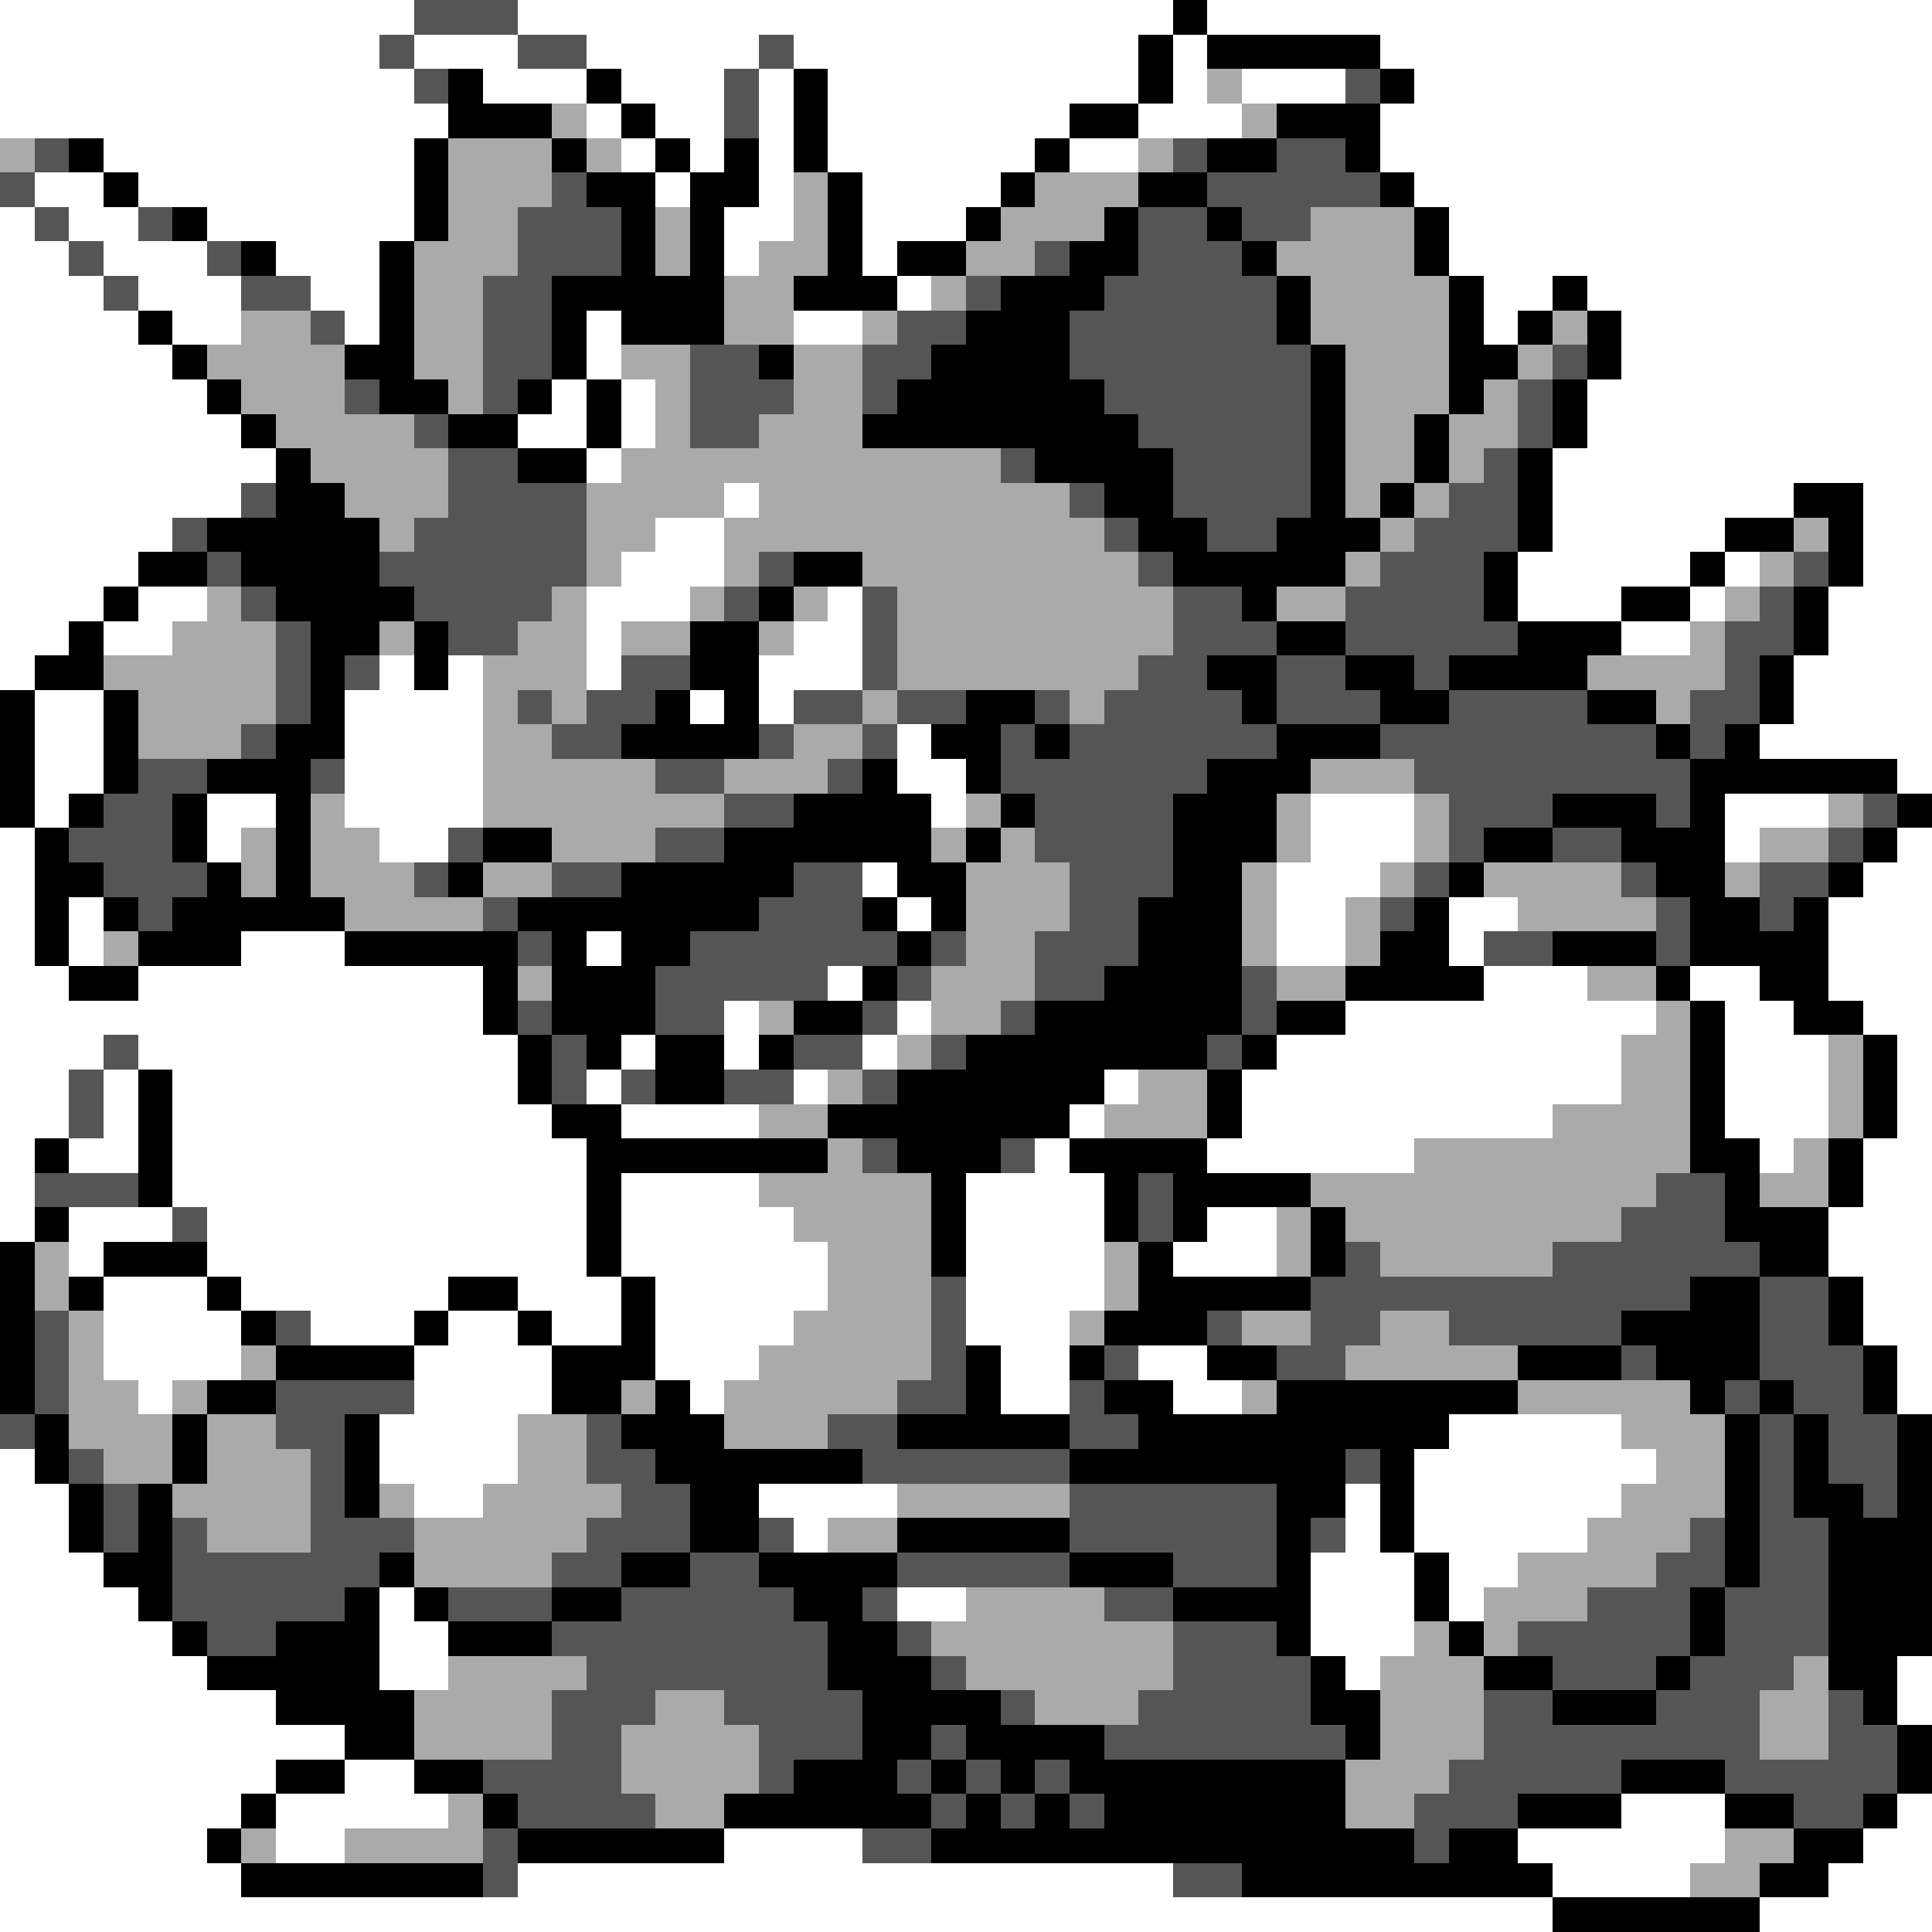 <svg xmlns="http://www.w3.org/2000/svg" viewBox="0 -0.5 56 56" shape-rendering="crispEdges">
<rect x="0" y="-0.5" width="56" height="56" fill="#808080" stroke="none"/>
<path stroke="#ffffff" d="M0 0h12M15 0h19M35 0h21M0 1h11M12 1h3M17 1h5M23 1h10M34 1h1M40 1h16M0 2h12M14 2h3M18 2h3M22 2h1M24 2h9M34 2h1M36 2h3M41 2h15M0 3h13M17 3h1M19 3h2M22 3h1M24 3h7M33 3h3M40 3h16M3 4h9M18 4h1M20 4h1M22 4h1M24 4h6M31 4h2M40 4h16M1 5h2M4 5h8M19 5h1M22 5h1M25 5h4M41 5h15M0 6h1M2 6h2M6 6h6M21 6h2M25 6h3M42 6h14M0 7h2M3 7h3M8 7h3M21 7h1M25 7h1M42 7h14M0 8h3M4 8h3M9 8h2M26 8h1M43 8h2M46 8h10M0 9h4M5 9h2M10 9h1M17 9h1M23 9h2M43 9h1M47 9h9M0 10h5M17 10h1M47 10h9M0 11h6M16 11h1M18 11h1M46 11h10M0 12h7M15 12h2M18 12h1M46 12h10M0 13h8M17 13h1M45 13h11M0 14h7M21 14h1M45 14h7M54 14h2M0 15h5M19 15h2M45 15h5M54 15h2M0 16h4M18 16h3M44 16h5M50 16h1M54 16h2M0 17h3M4 17h2M17 17h3M24 17h1M44 17h3M49 17h1M53 17h3M0 18h2M3 18h2M17 18h1M23 18h2M47 18h2M53 18h3M0 19h1M11 19h1M13 19h1M17 19h1M22 19h3M52 19h4M1 20h2M10 20h4M20 20h1M22 20h1M52 20h4M1 21h2M10 21h4M26 21h1M51 21h5M1 22h2M10 22h4M26 22h2M55 22h1M1 23h1M6 23h2M10 23h4M27 23h1M38 23h3M50 23h3M0 24h1M6 24h1M11 24h2M38 24h3M50 24h1M55 24h1M0 25h1M25 25h1M37 25h3M54 25h2M0 26h1M2 26h1M26 26h1M37 26h2M42 26h2M53 26h3M0 27h1M2 27h1M7 27h3M17 27h1M37 27h2M42 27h1M53 27h3M0 28h2M4 28h10M24 28h1M43 28h3M49 28h2M53 28h3M0 29h14M21 29h1M26 29h1M39 29h9M50 29h2M54 29h2M0 30h3M4 30h11M18 30h1M21 30h1M25 30h1M37 30h10M50 30h3M55 30h1M0 31h2M3 31h1M5 31h10M17 31h1M23 31h1M32 31h1M36 31h11M50 31h3M55 31h1M0 32h2M3 32h1M5 32h11M18 32h4M31 32h1M36 32h9M50 32h3M55 32h1M0 33h1M2 33h2M5 33h12M30 33h1M35 33h6M51 33h1M54 33h2M0 34h1M5 34h12M18 34h4M28 34h4M54 34h2M0 35h1M2 35h3M6 35h11M18 35h5M28 35h4M35 35h2M53 35h3M2 36h1M6 36h11M18 36h6M28 36h4M34 36h3M53 36h3M3 37h3M7 37h6M15 37h3M19 37h5M28 37h4M54 37h2M3 38h4M9 38h3M13 38h2M16 38h2M19 38h4M28 38h3M54 38h2M3 39h4M12 39h4M19 39h3M29 39h2M33 39h2M55 39h1M4 40h1M12 40h4M20 40h1M29 40h2M34 40h2M55 40h1M11 41h4M42 41h5M0 42h1M11 42h4M41 42h7M0 43h2M12 43h2M22 43h4M39 43h1M41 43h6M0 44h2M23 44h1M39 44h1M41 44h5M0 45h3M38 45h3M42 45h2M0 46h4M11 46h1M26 46h2M38 46h3M42 46h1M0 47h5M11 47h2M38 47h3M0 48h6M11 48h2M39 48h1M55 48h1M0 49h8M55 49h1M0 50h10M0 51h8M10 51h2M0 52h7M8 52h5M47 52h3M55 52h1M0 53h6M8 53h2M21 53h4M44 53h6M54 53h2M0 54h7M15 54h19M45 54h4M53 54h3M0 55h45M51 55h5" />
<path stroke="#555555" d="M12 0h3M11 1h1M15 1h2M22 1h1M12 2h1M21 2h1M39 2h1M21 3h1M1 4h1M34 4h1M37 4h2M0 5h1M16 5h1M35 5h5M1 6h1M4 6h1M15 6h3M33 6h2M36 6h2M2 7h1M6 7h1M15 7h3M30 7h1M33 7h3M3 8h1M7 8h2M14 8h2M28 8h1M32 8h5M9 9h1M14 9h2M26 9h2M31 9h6M14 10h2M20 10h2M25 10h2M31 10h7M45 10h1M10 11h1M14 11h1M20 11h3M25 11h1M32 11h6M44 11h1M12 12h1M20 12h2M33 12h5M44 12h1M13 13h2M29 13h1M34 13h4M43 13h1M7 14h1M13 14h4M31 14h1M34 14h4M42 14h2M5 15h1M12 15h5M32 15h1M35 15h2M41 15h3M6 16h1M11 16h6M22 16h1M33 16h1M40 16h3M52 16h1M7 17h1M12 17h4M21 17h1M25 17h1M34 17h2M39 17h4M51 17h1M8 18h1M13 18h2M25 18h1M34 18h3M39 18h5M50 18h2M8 19h1M10 19h1M18 19h2M25 19h1M33 19h2M37 19h2M41 19h1M50 19h1M8 20h1M15 20h1M17 20h2M23 20h2M26 20h2M30 20h1M32 20h4M37 20h3M42 20h4M49 20h2M7 21h1M16 21h2M22 21h1M25 21h1M29 21h1M31 21h6M40 21h8M49 21h1M4 22h2M9 22h1M19 22h2M24 22h1M29 22h6M41 22h8M3 23h2M21 23h2M30 23h4M42 23h3M48 23h1M54 23h1M2 24h3M13 24h1M19 24h2M30 24h4M42 24h1M45 24h2M53 24h1M3 25h3M12 25h1M16 25h2M23 25h2M31 25h3M41 25h1M47 25h1M51 25h2M4 26h1M14 26h1M22 26h3M31 26h2M40 26h1M48 26h1M51 26h1M15 27h1M20 27h6M27 27h1M30 27h3M43 27h2M48 27h1M19 28h5M26 28h1M30 28h2M36 28h1M15 29h1M19 29h2M25 29h1M29 29h1M36 29h1M3 30h1M16 30h1M23 30h2M27 30h1M35 30h1M2 31h1M16 31h1M18 31h1M21 31h2M25 31h1M2 32h1M25 33h1M29 33h1M1 34h3M33 34h1M48 34h2M5 35h1M33 35h1M47 35h3M39 36h1M45 36h6M27 37h1M38 37h11M51 37h2M1 38h1M8 38h1M27 38h1M35 38h1M38 38h2M42 38h5M51 38h2M1 39h1M27 39h1M32 39h1M37 39h2M47 39h1M51 39h3M1 40h1M8 40h4M26 40h2M31 40h1M50 40h1M52 40h2M0 41h1M8 41h2M17 41h1M24 41h2M31 41h2M51 41h1M53 41h2M2 42h1M9 42h1M17 42h2M25 42h6M39 42h1M51 42h1M53 42h2M3 43h1M9 43h1M18 43h2M31 43h6M51 43h1M54 43h1M3 44h1M5 44h1M9 44h3M17 44h3M22 44h1M31 44h6M38 44h1M49 44h1M51 44h2M5 45h6M16 45h2M20 45h2M26 45h5M34 45h3M48 45h2M51 45h2M5 46h5M13 46h3M18 46h5M25 46h1M32 46h2M46 46h3M50 46h3M6 47h2M16 47h8M26 47h1M34 47h3M44 47h5M50 47h3M17 48h7M27 48h1M34 48h4M45 48h3M49 48h3M16 49h3M21 49h4M29 49h1M33 49h5M43 49h2M48 49h3M53 49h1M16 50h2M22 50h3M27 50h1M32 50h7M43 50h8M53 50h2M14 51h4M22 51h1M26 51h1M28 51h1M30 51h1M42 51h5M50 51h5M15 52h4M27 52h1M29 52h1M31 52h1M41 52h3M52 52h2M14 53h1M25 53h2M41 53h1M14 54h1M34 54h2" />
<path stroke="#000000" d="M34 0h1M33 1h1M35 1h5M13 2h1M17 2h1M23 2h1M33 2h1M40 2h1M13 3h3M18 3h1M23 3h1M31 3h2M37 3h3M2 4h1M12 4h1M16 4h1M19 4h1M21 4h1M23 4h1M30 4h1M35 4h2M39 4h1M3 5h1M12 5h1M17 5h2M20 5h2M24 5h1M29 5h1M33 5h2M40 5h1M5 6h1M12 6h1M18 6h1M20 6h1M24 6h1M28 6h1M32 6h1M35 6h1M41 6h1M7 7h1M11 7h1M18 7h1M20 7h1M24 7h1M26 7h2M31 7h2M36 7h1M41 7h1M11 8h1M16 8h5M23 8h3M29 8h3M37 8h1M42 8h1M45 8h1M4 9h1M11 9h1M16 9h1M18 9h3M28 9h3M37 9h1M42 9h1M44 9h1M46 9h1M5 10h1M10 10h2M16 10h1M22 10h1M27 10h4M38 10h1M42 10h2M46 10h1M6 11h1M11 11h2M15 11h1M17 11h1M26 11h6M38 11h1M42 11h1M45 11h1M7 12h1M13 12h2M17 12h1M25 12h8M38 12h1M41 12h1M45 12h1M8 13h1M15 13h2M30 13h4M38 13h1M41 13h1M44 13h1M8 14h2M32 14h2M38 14h1M40 14h1M44 14h1M52 14h2M6 15h5M33 15h2M37 15h3M44 15h1M50 15h2M53 15h1M4 16h2M7 16h4M23 16h2M34 16h5M43 16h1M49 16h1M53 16h1M3 17h1M8 17h4M22 17h1M36 17h1M43 17h1M47 17h2M52 17h1M2 18h1M9 18h2M12 18h1M20 18h2M37 18h2M44 18h3M52 18h1M1 19h2M9 19h1M12 19h1M20 19h2M35 19h2M39 19h2M42 19h4M51 19h1M0 20h1M3 20h1M9 20h1M19 20h1M21 20h1M28 20h2M36 20h1M40 20h2M46 20h2M51 20h1M0 21h1M3 21h1M8 21h2M18 21h4M27 21h2M30 21h1M37 21h3M48 21h1M50 21h1M0 22h1M3 22h1M6 22h3M25 22h1M28 22h1M35 22h3M49 22h6M0 23h1M2 23h1M5 23h1M8 23h1M23 23h4M29 23h1M34 23h3M45 23h3M49 23h1M55 23h1M1 24h1M5 24h1M8 24h1M14 24h2M21 24h6M28 24h1M34 24h3M43 24h2M47 24h3M54 24h1M1 25h2M6 25h1M8 25h1M13 25h1M18 25h5M26 25h2M34 25h2M42 25h1M48 25h2M53 25h1M1 26h1M3 26h1M5 26h5M15 26h7M25 26h1M27 26h1M33 26h3M41 26h1M49 26h2M52 26h1M1 27h1M4 27h3M10 27h5M16 27h1M18 27h2M26 27h1M33 27h3M40 27h2M45 27h3M49 27h4M2 28h2M14 28h1M16 28h3M25 28h1M32 28h4M39 28h4M48 28h1M51 28h2M14 29h1M16 29h3M23 29h2M30 29h6M37 29h2M49 29h1M52 29h2M15 30h1M17 30h1M19 30h2M22 30h1M28 30h7M36 30h1M49 30h1M54 30h1M4 31h1M15 31h1M19 31h2M26 31h6M35 31h1M49 31h1M54 31h1M4 32h1M16 32h2M24 32h7M35 32h1M49 32h1M54 32h1M1 33h1M4 33h1M17 33h7M26 33h3M31 33h4M49 33h2M53 33h1M4 34h1M17 34h1M27 34h1M32 34h1M34 34h4M50 34h1M53 34h1M1 35h1M17 35h1M27 35h1M32 35h1M34 35h1M38 35h1M50 35h3M0 36h1M3 36h3M17 36h1M27 36h1M33 36h1M38 36h1M51 36h2M0 37h1M2 37h1M6 37h1M13 37h2M18 37h1M33 37h5M49 37h2M53 37h1M0 38h1M7 38h1M12 38h1M15 38h1M18 38h1M32 38h3M47 38h4M53 38h1M0 39h1M8 39h4M16 39h3M28 39h1M31 39h1M35 39h2M44 39h3M48 39h3M54 39h1M0 40h1M6 40h2M16 40h2M19 40h1M28 40h1M32 40h2M37 40h7M49 40h1M51 40h1M54 40h1M1 41h1M5 41h1M10 41h1M18 41h3M26 41h5M33 41h9M50 41h1M52 41h1M55 41h1M1 42h1M5 42h1M10 42h1M19 42h6M31 42h8M40 42h1M50 42h1M52 42h1M55 42h1M2 43h1M4 43h1M10 43h1M20 43h2M37 43h2M40 43h1M50 43h1M52 43h2M55 43h1M2 44h1M4 44h1M20 44h2M26 44h5M37 44h1M40 44h1M50 44h1M53 44h3M3 45h2M11 45h1M18 45h2M22 45h4M31 45h3M37 45h1M41 45h1M50 45h1M53 45h3M4 46h1M10 46h1M12 46h1M16 46h2M23 46h2M34 46h4M41 46h1M49 46h1M53 46h3M5 47h1M8 47h3M13 47h3M24 47h2M37 47h1M42 47h1M49 47h1M53 47h3M6 48h5M24 48h3M38 48h1M43 48h2M48 48h1M53 48h2M8 49h4M25 49h4M38 49h2M45 49h3M54 49h1M10 50h2M25 50h2M28 50h4M39 50h1M55 50h1M8 51h2M12 51h2M23 51h3M27 51h1M29 51h1M31 51h8M47 51h3M55 51h1M7 52h1M14 52h1M21 52h6M28 52h1M30 52h1M32 52h7M44 52h3M50 52h2M54 52h1M6 53h1M15 53h6M27 53h14M42 53h2M52 53h2M7 54h7M36 54h9M51 54h2M45 55h6" />
<path stroke="#aaaaaa" d="M35 2h1M16 3h1M36 3h1M0 4h1M13 4h3M17 4h1M33 4h1M13 5h3M23 5h1M30 5h3M13 6h2M19 6h1M23 6h1M29 6h3M38 6h3M12 7h3M19 7h1M22 7h2M28 7h2M37 7h4M12 8h2M21 8h2M27 8h1M38 8h4M7 9h2M12 9h2M21 9h2M25 9h1M38 9h4M45 9h1M6 10h4M12 10h2M18 10h2M23 10h2M39 10h3M44 10h1M7 11h3M13 11h1M19 11h1M23 11h2M39 11h3M43 11h1M8 12h4M19 12h1M22 12h3M39 12h2M42 12h2M9 13h4M18 13h11M39 13h2M42 13h1M10 14h3M17 14h4M22 14h9M39 14h1M41 14h1M11 15h1M17 15h2M21 15h11M40 15h1M52 15h1M17 16h1M21 16h1M25 16h8M39 16h1M51 16h1M6 17h1M16 17h1M20 17h1M23 17h1M26 17h8M37 17h2M50 17h1M5 18h3M11 18h1M15 18h2M18 18h2M22 18h1M26 18h8M49 18h1M3 19h5M14 19h3M26 19h7M46 19h4M4 20h4M14 20h1M16 20h1M25 20h1M31 20h1M48 20h1M4 21h3M14 21h2M23 21h2M14 22h5M21 22h3M38 22h3M9 23h1M14 23h7M28 23h1M37 23h1M41 23h1M53 23h1M7 24h1M9 24h2M16 24h3M27 24h1M29 24h1M37 24h1M41 24h1M51 24h2M7 25h1M9 25h3M14 25h2M28 25h3M36 25h1M40 25h1M43 25h4M50 25h1M10 26h4M28 26h3M36 26h1M39 26h1M44 26h4M3 27h1M28 27h2M36 27h1M39 27h1M15 28h1M27 28h3M37 28h2M46 28h2M22 29h1M27 29h2M48 29h1M26 30h1M47 30h2M53 30h1M24 31h1M33 31h2M47 31h2M53 31h1M22 32h2M32 32h3M45 32h4M53 32h1M24 33h1M41 33h8M52 33h1M22 34h5M38 34h10M51 34h2M23 35h4M37 35h1M39 35h8M1 36h1M24 36h3M32 36h1M37 36h1M40 36h5M1 37h1M24 37h3M32 37h1M2 38h1M23 38h4M31 38h1M36 38h2M40 38h2M2 39h1M7 39h1M22 39h5M39 39h5M2 40h2M5 40h1M18 40h1M21 40h5M36 40h1M44 40h5M2 41h3M6 41h2M15 41h2M21 41h3M47 41h3M3 42h2M6 42h3M15 42h2M48 42h2M5 43h4M11 43h1M14 43h4M26 43h5M47 43h3M6 44h3M12 44h5M24 44h2M46 44h3M12 45h4M44 45h4M28 46h4M43 46h3M27 47h7M41 47h1M43 47h1M13 48h4M28 48h6M40 48h3M52 48h1M12 49h4M19 49h2M30 49h3M40 49h3M51 49h2M12 50h4M18 50h4M40 50h3M51 50h2M18 51h4M39 51h3M13 52h1M19 52h2M39 52h2M7 53h1M10 53h4M50 53h2M49 54h2" />
</svg>
